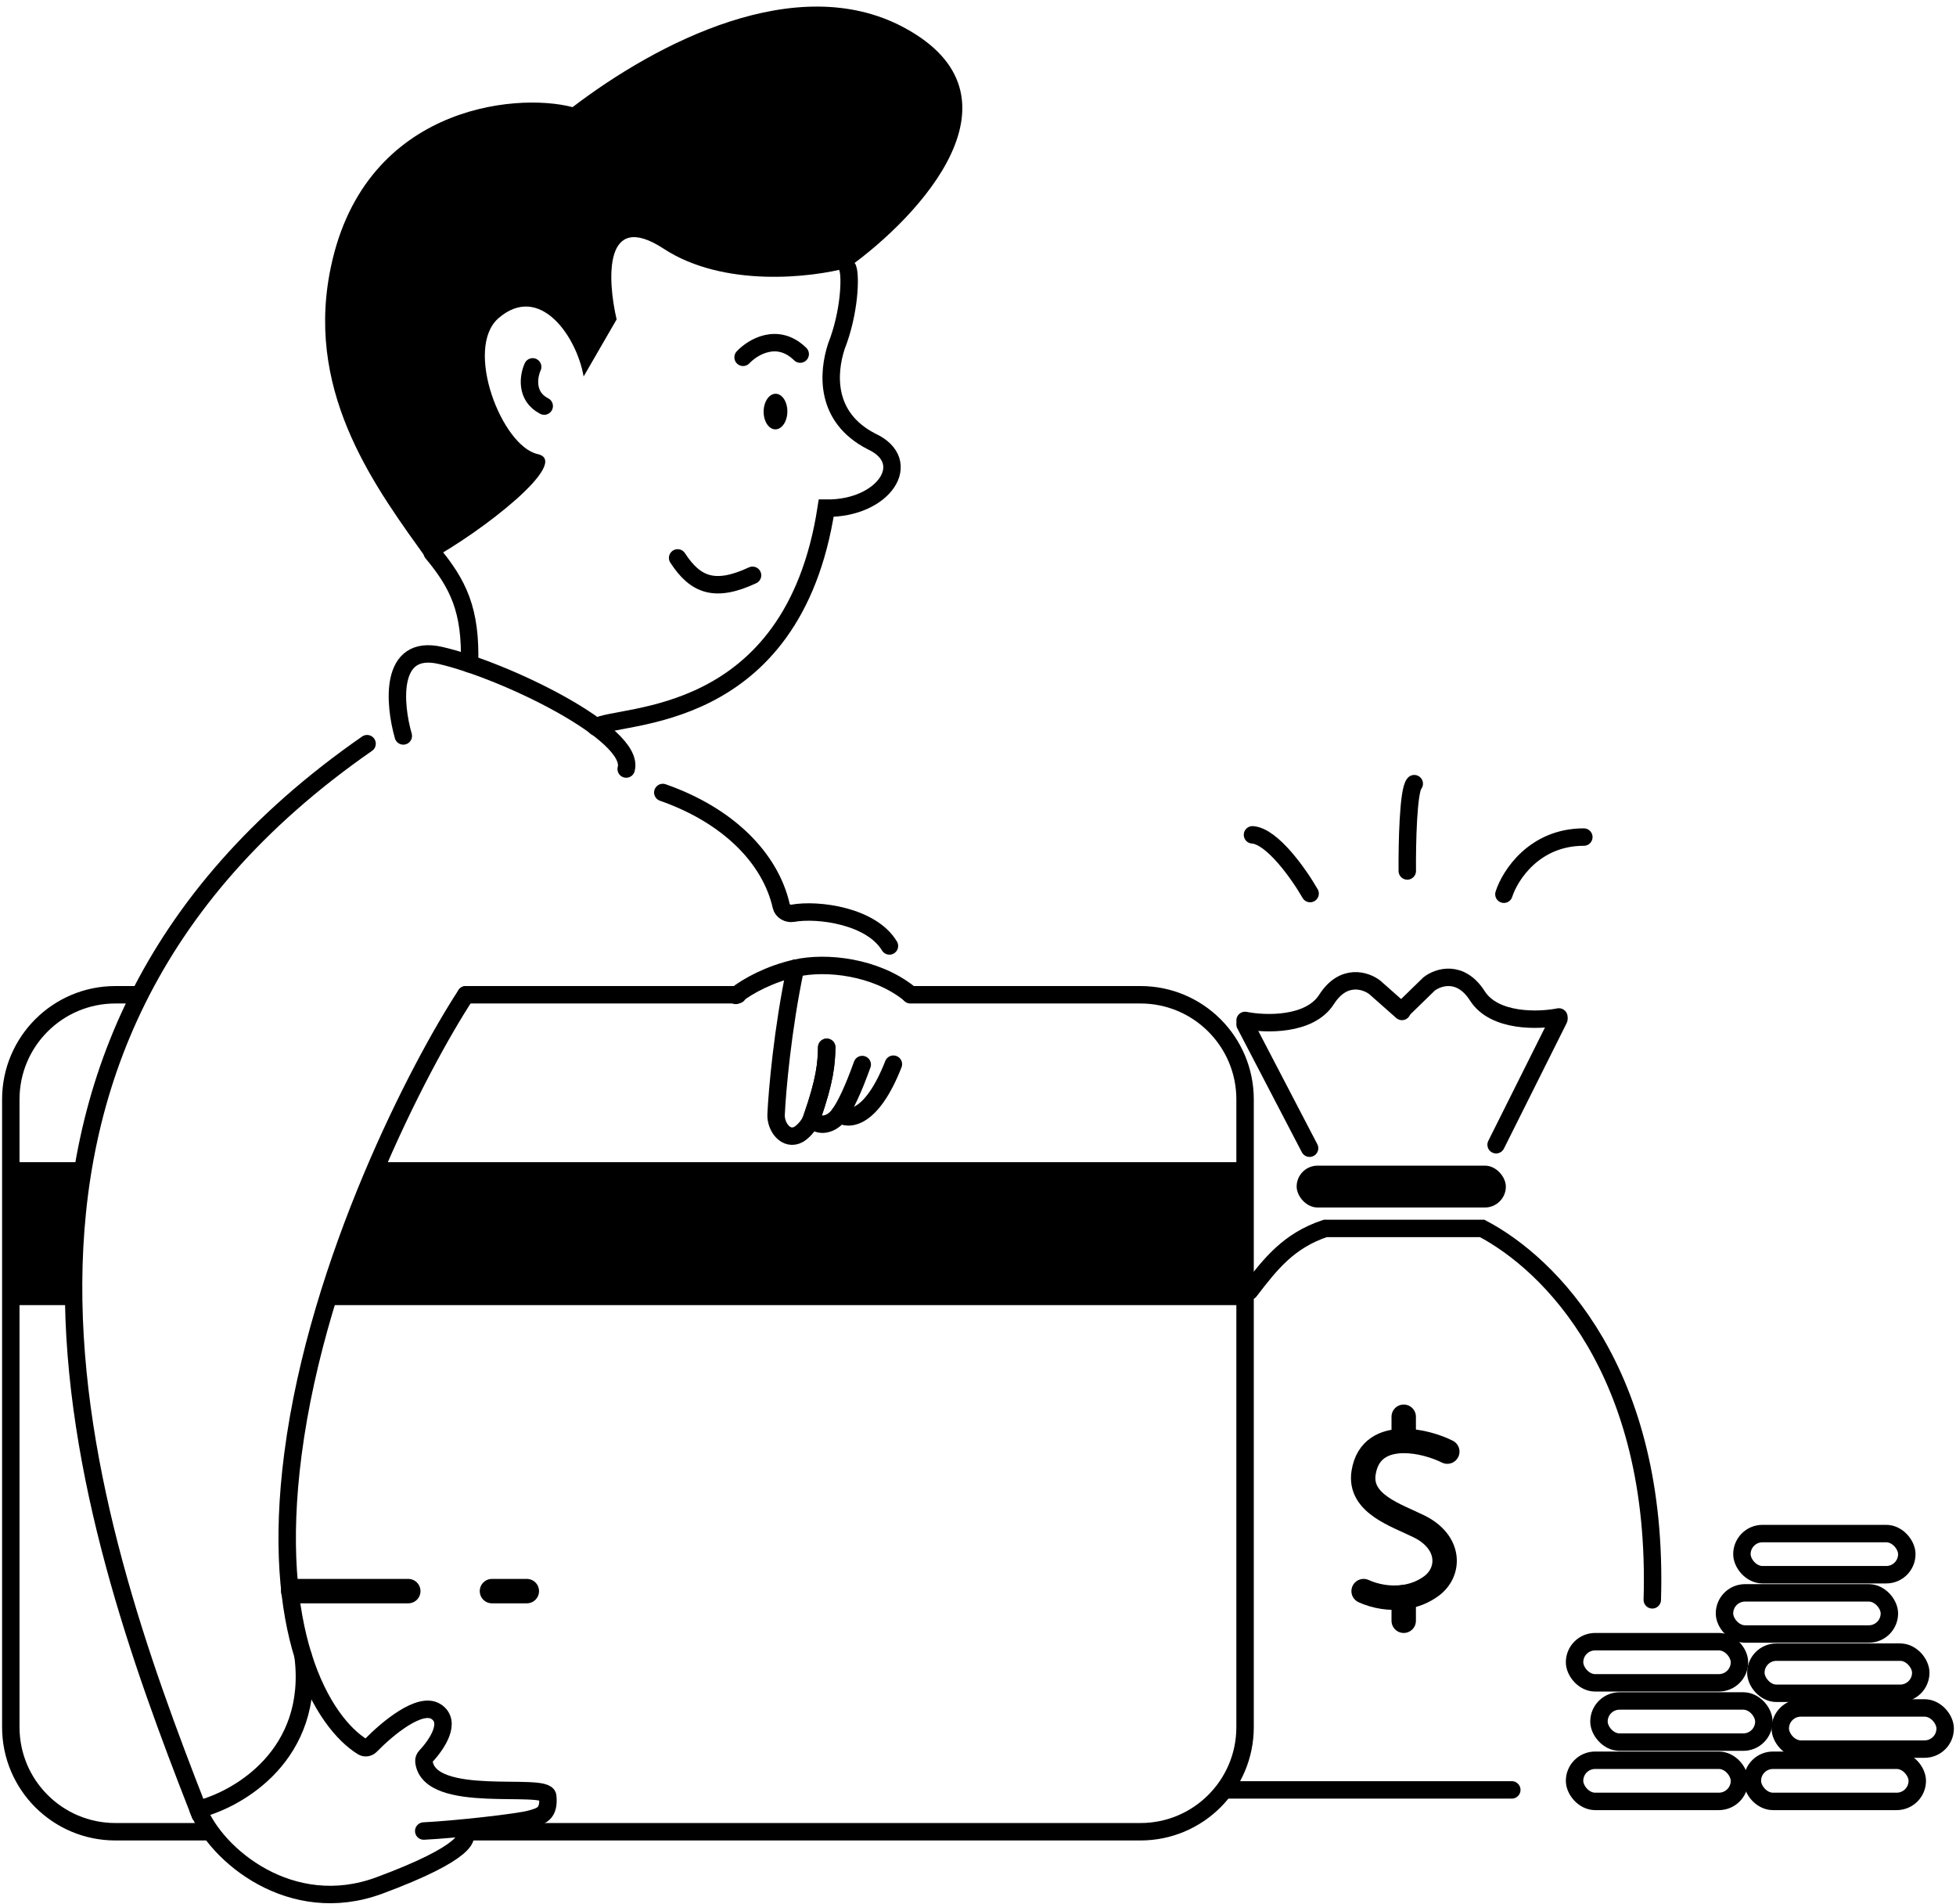 <svg width="561" height="546" viewBox="0 0 561 546" fill="none" xmlns="http://www.w3.org/2000/svg">
<path d="M240.767 319.482C243.319 321.339 249.985 321.071 256.234 305.151" stroke="black" stroke-width="5" stroke-linecap="round"/>
<path d="M237.113 300.311C237.02 305.077 236.627 309.698 232.879 320.465C233.74 322.96 238.023 323.346 240.766 319.483C242.505 317.034 244.661 312.596 247.298 305.256" stroke="black" stroke-width="5" stroke-linecap="round"/>
<path d="M228.133 277.635C224.459 294.96 222.908 312.792 222.592 319.543C222.422 323.163 225.485 327.251 229.063 325.276C229.979 324.733 232.024 323.011 232.879 320.465C236.627 309.698 237.02 305.077 237.113 300.311" stroke="black" stroke-width="5" stroke-linecap="round"/>
<path d="M211.025 285.423C214.546 282.689 220.675 279.335 228.133 277.635C237.038 275.605 251.099 277.246 260.599 284.746" stroke="black" stroke-width="5" stroke-linecap="round"/>
<path d="M84.099 456.246H117.099" stroke="black" stroke-width="7" stroke-linecap="round"/>
<path d="M141.099 456.246H151.099" stroke="black" stroke-width="7" stroke-linecap="round"/>
<path d="M110.496 333.246H356.099V374.246H93.099L110.496 333.246Z" fill="black"/>
<path d="M3.099 333.246H24.099L19.534 374.246H3.099V333.246Z" fill="black"/>
<path d="M56.822 518.838C61.958 531.956 83.499 550.023 108.794 540.654C134.088 531.286 135.142 526.342 132.507 525.04" stroke="black" stroke-width="5" stroke-linecap="round"/>
<path d="M121.529 525.041C130.458 524.607 148.806 522.58 152.268 521.571C155.099 520.746 157.599 520.246 157.099 515.065C156.691 510.839 122.989 517.798 121.575 505.069C121.516 504.537 121.745 504.014 122.112 503.625C125.324 500.22 129.673 493.717 125.042 490.777C120.465 487.871 111.224 495.506 106.306 500.542C105.688 501.174 104.734 501.363 103.979 500.903C98.594 497.62 91.481 489.449 86.914 474.746" stroke="black" stroke-width="5" stroke-linecap="round"/>
<path d="M105.281 213.246C-21.927 301.603 24.165 435.417 56.822 518.838C68.365 515.974 90.543 503.146 86.914 474.746C82.749 461.337 80.702 442.496 84.017 416.974C91.268 361.146 120.457 305.319 133.599 285.246" stroke="black" stroke-width="5" stroke-linecap="round"/>
<path d="M170.915 208.46C177.529 204.389 227.288 208.313 236.962 145.722C253.525 145.916 262.53 132.349 249.893 126.544C236.421 119.597 237.432 106.842 239.873 99.328C243.753 89.472 243.988 79.125 243.151 76.961" stroke="black" stroke-width="5" stroke-linecap="round"/>
<ellipse cx="222.421" cy="118.015" rx="3.403" ry="5.105" transform="rotate(0.671 222.421 118.015)" fill="black"/>
<path d="M213.123 102.46C215.886 99.507 223.032 95.186 229.507 101.533" stroke="black" stroke-width="5" stroke-linecap="round"/>
<path d="M194.353 159.977C199.431 167.792 205.007 170.011 215.837 164.968" stroke="black" stroke-width="5" stroke-linecap="round"/>
<path d="M152.777 105.2C151.601 107.784 150.615 113.649 156.085 116.441" stroke="black" stroke-width="5" stroke-linecap="round"/>
<path d="M94.483 78.665C88.04 113.921 108.202 140.46 122.818 160.862C138.429 152.427 164.015 132.372 154.202 130.207C143.888 127.932 133.01 99.798 143.026 91.192C154.778 81.095 165.37 96.373 167.389 107.957L176.854 91.589C174.178 80.14 173.128 60.058 190.341 71.316C207.554 82.574 232.803 79.625 243.276 76.743C263.926 61.963 296.009 27.486 259.14 7.825C228.475 -8.527 188.572 12.147 164.215 30.723C147.722 26.369 103.269 30.596 94.483 78.665Z" fill="black"/>
<path d="M123.965 158.5C131.42 167.474 135.123 174.926 134.662 190.363" stroke="black" stroke-width="5" stroke-linecap="round"/>
<path d="M115.671 211.03C113.062 201.926 111.532 184.562 126.293 187.936C144.744 192.155 182.352 210.4 179.597 220.515" stroke="black" stroke-width="5" stroke-linecap="round"/>
<path d="M190.099 227.246C208.811 233.795 220.957 246.034 224.083 259.867C224.393 261.24 225.988 262.124 227.373 261.874C234.601 260.57 249.927 262.626 255.099 271.246" stroke="black" stroke-width="5" stroke-linecap="round"/>
<path d="M60.099 525.246H33.099C16.531 525.246 3.099 511.815 3.099 495.246V315.246C3.099 298.678 16.531 285.246 33.099 285.246H39.599" stroke="black" stroke-width="5" stroke-linecap="round"/>
<path d="M135.099 525.246H327.099C343.668 525.246 357.099 511.815 357.099 495.246V315.246C357.099 298.678 343.668 285.246 327.099 285.246H261.099" stroke="black" stroke-width="5" stroke-linecap="round"/>
<path d="M133.599 285.246H211.599" stroke="black" stroke-width="5" stroke-linecap="round"/>
<rect x="371.892" y="334.246" width="60" height="12" rx="6" fill="black"/>
<path d="M375.599 329.246L357.099 293.746" stroke="black" stroke-width="5" stroke-linecap="round"/>
<path d="M429.099 328.246L447.099 292.246" stroke="black" stroke-width="5" stroke-linecap="round"/>
<path d="M357.099 292.609C362.868 293.757 375.618 294.159 380.465 286.581C385.311 279.003 391.715 281.127 394.311 283.137L402.099 290.026" stroke="black" stroke-width="5" stroke-linecap="round"/>
<path d="M447.099 291.609C441.33 292.757 428.58 293.159 423.734 285.581C418.888 278.003 412.484 280.127 409.888 282.137L402.099 289.719" stroke="black" stroke-width="5" stroke-linecap="round"/>
<rect x="451.599" y="470.746" width="47.294" height="11.8" rx="5.9" stroke="black" stroke-width="5"/>
<rect x="458.599" y="487.746" width="47.294" height="11.8" rx="5.9" stroke="black" stroke-width="5"/>
<rect x="451.599" y="504.746" width="47.294" height="11.8" rx="5.9" stroke="black" stroke-width="5"/>
<rect x="502.599" y="504.746" width="47.294" height="11.8" rx="5.9" stroke="black" stroke-width="5"/>
<rect x="510.599" y="489.746" width="47.294" height="11.8" rx="5.9" stroke="black" stroke-width="5"/>
<rect x="503.599" y="473.746" width="47.294" height="11.8" rx="5.9" stroke="black" stroke-width="5"/>
<rect x="494.599" y="456.746" width="47.294" height="11.8" rx="5.9" stroke="black" stroke-width="5"/>
<rect x="499.599" y="439.746" width="47.294" height="11.8" rx="5.9" stroke="black" stroke-width="5"/>
<path d="M358.392 370.246C364.392 362.413 369.599 355.746 380.099 352.246H425.099C444.432 362.413 475.892 393.246 473.892 458.746" stroke="black" stroke-width="5" stroke-linecap="round"/>
<path d="M352.599 513.246H433.599" stroke="black" stroke-width="5" stroke-linecap="round"/>
<path d="M402.599 457.956V464.747" stroke="black" stroke-width="7" stroke-linecap="round"/>
<path d="M402.599 413.192V406.246" stroke="black" stroke-width="7" stroke-linecap="round"/>
<path d="M415.099 416.245C411.925 414.659 407.105 413.174 402.599 413.192C397.168 413.212 392.192 415.414 391.099 422.245C389.657 431.255 400.587 434.49 407.099 437.745C416.099 442.246 416.017 450.682 410.599 454.746C408.162 456.574 405.395 457.576 402.599 457.955C398.512 458.509 394.365 457.73 391.099 456.245" stroke="black" stroke-width="7" stroke-linecap="round"/>
<path d="M375.757 256.227C372.626 250.779 364.937 239.784 359.224 239.384" stroke="black" stroke-width="5" stroke-linecap="round"/>
<path d="M403.622 249.744C403.557 242.178 403.867 226.579 405.622 224.714" stroke="black" stroke-width="5" stroke-linecap="round"/>
<path d="M431.335 256.414C433.084 250.947 440.116 240.016 454.259 240.028" stroke="black" stroke-width="5" stroke-linecap="round"/>
</svg>
